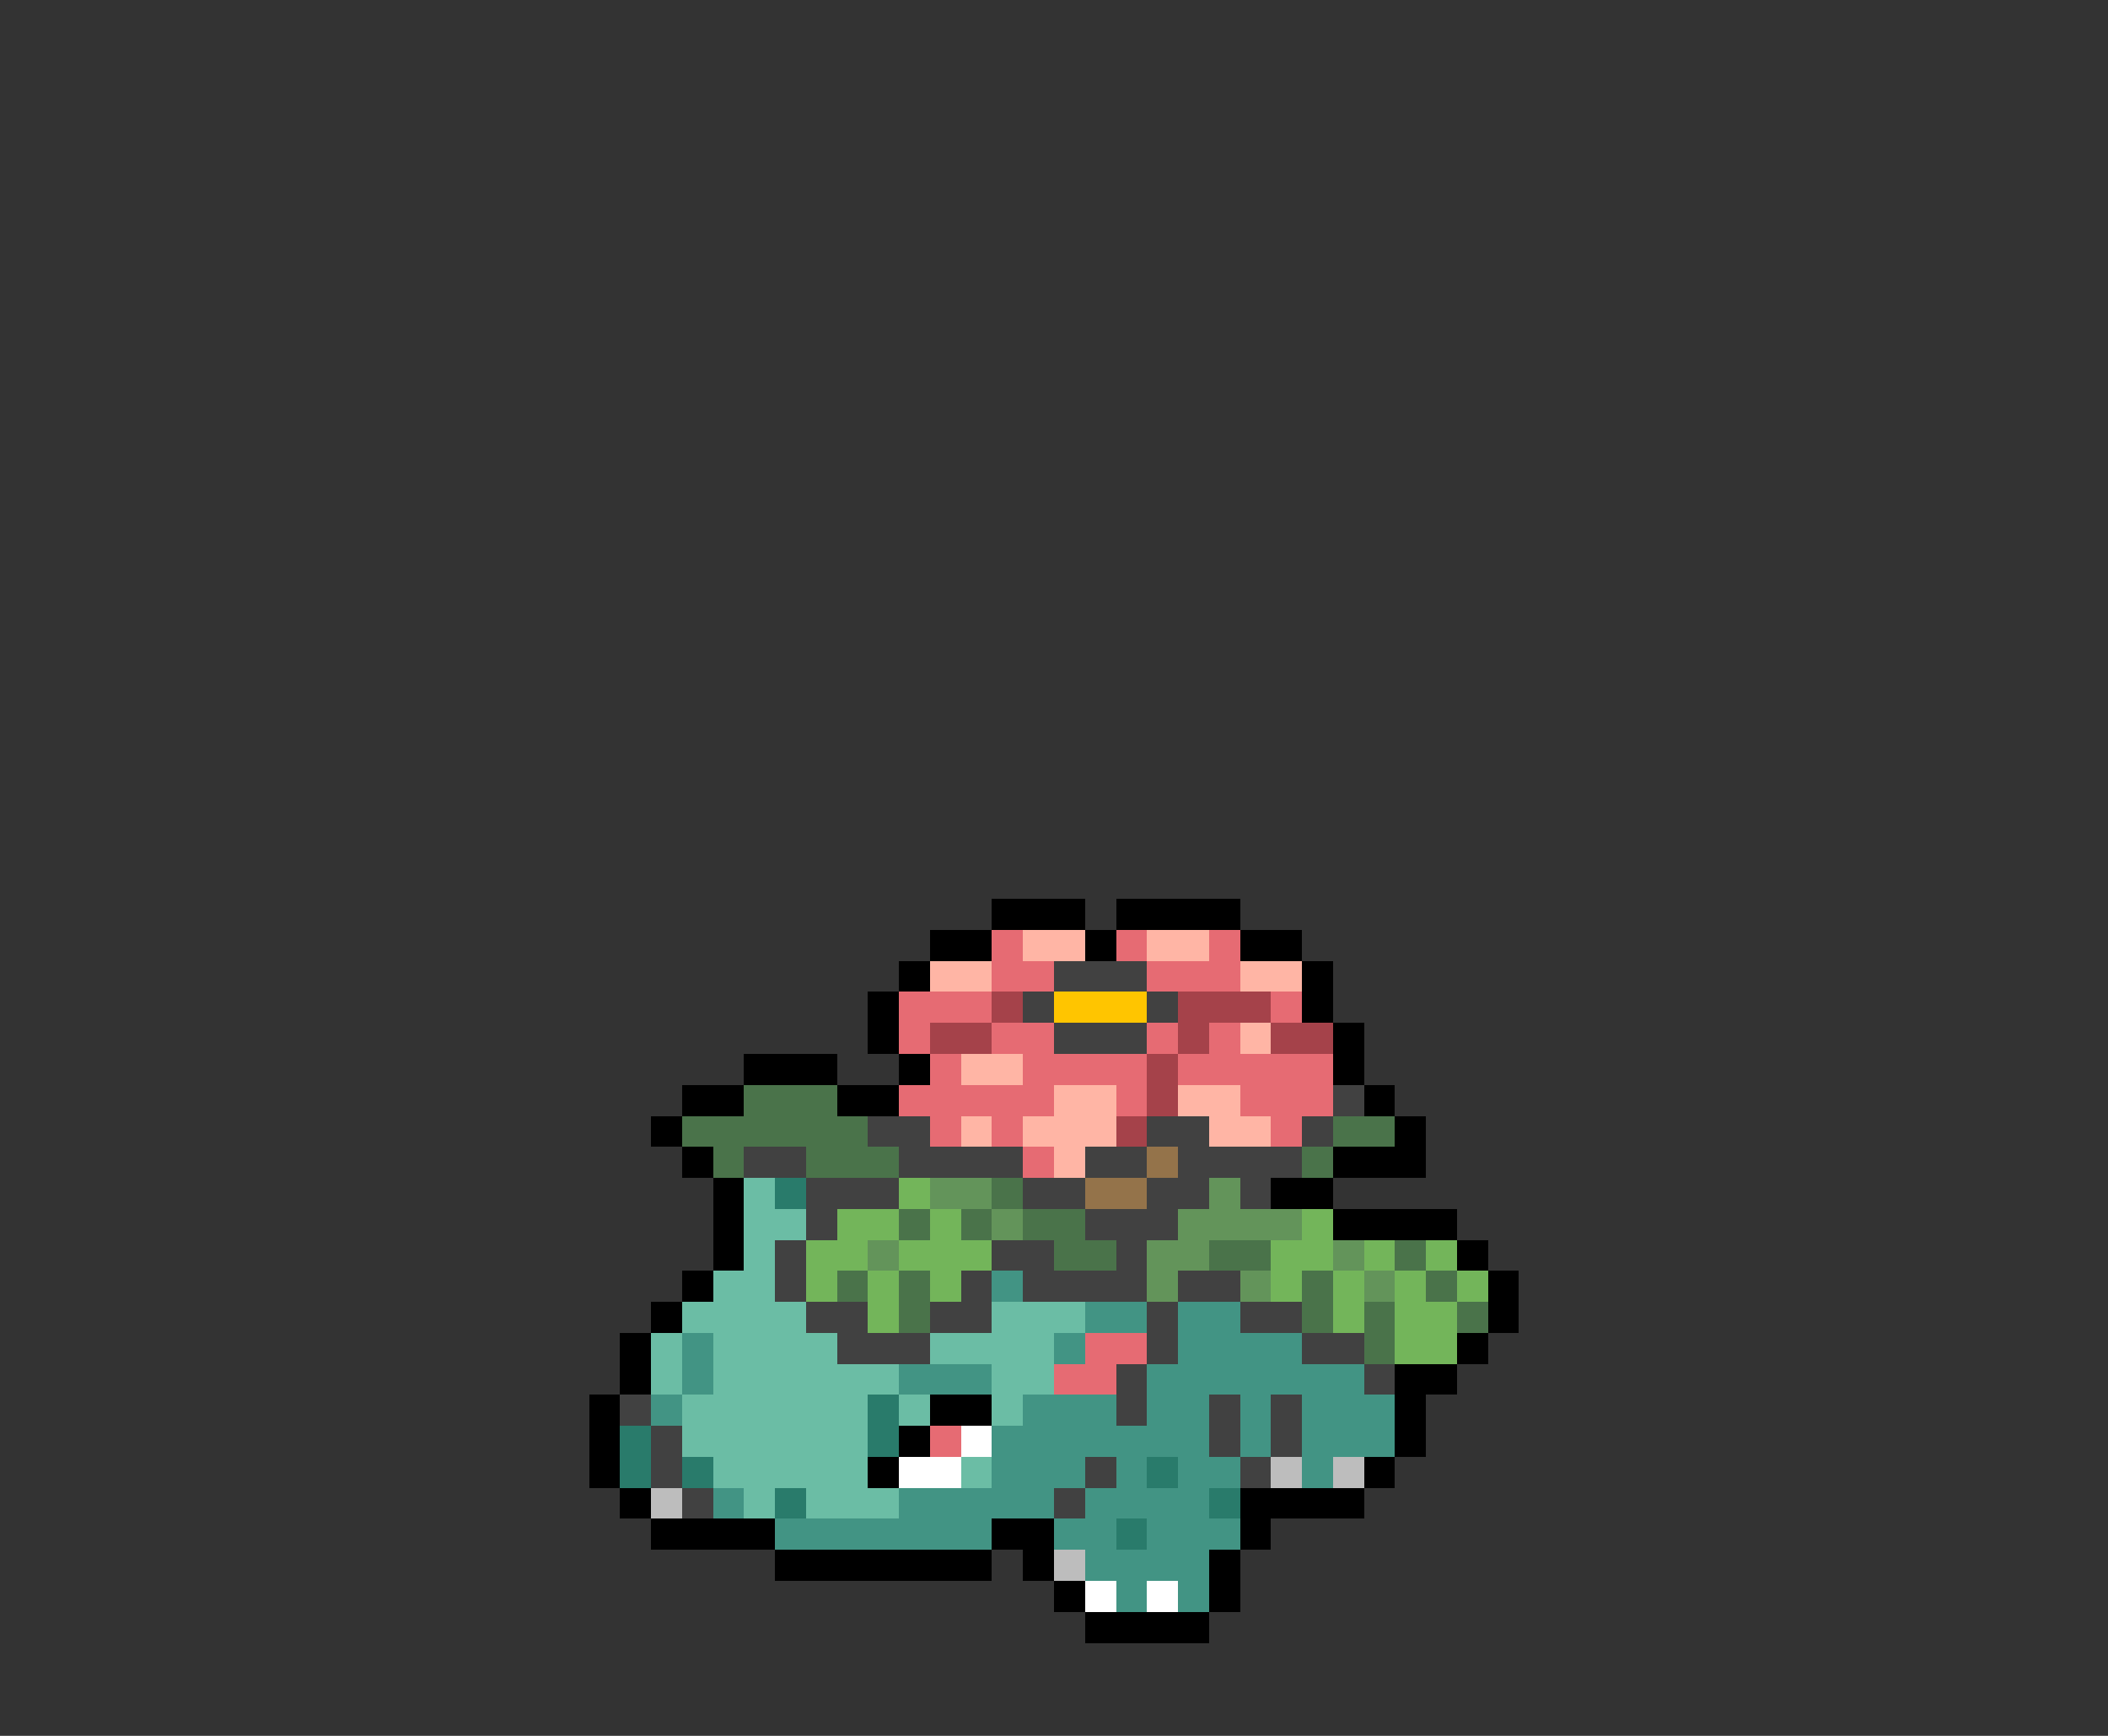 <svg xmlns="http://www.w3.org/2000/svg" viewBox="0 -0.5 68 56" shape-rendering="crispEdges">
<rect x="0" y="-0.5" width="68" height="56" fill="#333333" stroke="none"/>
<path stroke="#000000" d="M32 29h3M36 29h4M30 30h2M35 30h1M40 30h2M29 31h1M42 31h1M28 32h1M42 32h1M28 33h1M43 33h1M24 34h3M29 34h1M43 34h1M22 35h2M27 35h2M44 35h1M21 36h1M45 36h1M22 37h1M43 37h3M23 38h1M41 38h2M23 39h1M43 39h4M23 40h1M47 40h1M22 41h1M48 41h1M21 42h1M48 42h1M20 43h1M47 43h1M20 44h1M45 44h2M19 45h1M30 45h2M45 45h1M19 46h1M29 46h1M45 46h1M19 47h1M28 47h1M44 47h1M20 48h1M40 48h4M21 49h4M32 49h2M40 49h1M25 50h7M33 50h1M39 50h1M34 51h1M39 51h1M35 52h4" />
<path stroke="#e66b73" d="M32 30h1M36 30h1M39 30h1M32 31h2M37 31h3M29 32h3M41 32h1M29 33h1M32 33h2M37 33h1M39 33h1M30 34h1M33 34h4M38 34h5M29 35h5M36 35h1M40 35h3M30 36h1M32 36h1M41 36h1M33 37h1M35 43h2M34 44h2M30 46h1" />
<path stroke="#ffb5a5" d="M33 30h2M37 30h2M30 31h2M40 31h2M40 33h1M31 34h2M34 35h2M38 35h2M31 36h1M33 36h3M39 36h2M34 37h1" />
<path stroke="#414141" d="M34 31h3M33 32h1M37 32h1M34 33h3M43 35h1M28 36h2M37 36h2M42 36h1M24 37h2M29 37h4M35 37h2M38 37h4M26 38h3M33 38h2M37 38h2M40 38h1M26 39h1M35 39h3M25 40h1M32 40h2M36 40h1M25 41h1M31 41h1M33 41h4M38 41h2M26 42h2M30 42h2M37 42h1M40 42h2M27 43h3M37 43h1M42 43h2M36 44h1M44 44h1M20 45h1M36 45h1M39 45h1M41 45h1M21 46h1M39 46h1M41 46h1M21 47h1M35 47h1M40 47h1M22 48h1M34 48h1" />
<path stroke="#a5424a" d="M32 32h1M38 32h3M30 33h2M38 33h1M41 33h2M37 34h1M37 35h1M36 36h1" />
<path stroke="#ffc500" d="M34 32h3" />
<path stroke="#4a734a" d="M24 35h3M22 36h6M43 36h2M23 37h1M26 37h3M42 37h1M32 38h1M29 39h1M31 39h1M33 39h2M34 40h2M39 40h2M45 40h1M27 41h1M29 41h1M42 41h1M46 41h1M29 42h1M42 42h1M44 42h1M47 42h1M44 43h1" />
<path stroke="#94734a" d="M37 37h1M35 38h2" />
<path stroke="#6bbda5" d="M24 38h1M24 39h2M24 40h1M23 41h2M22 42h4M32 42h3M21 43h1M23 43h4M30 43h4M21 44h1M23 44h6M32 44h2M22 45h6M29 45h1M32 45h1M22 46h6M23 47h5M31 47h1M24 48h1M26 48h3" />
<path stroke="#297b6b" d="M25 38h1M28 45h1M20 46h1M28 46h1M20 47h1M22 47h1M37 47h1M25 48h1M39 48h1M36 49h1" />
<path stroke="#73b55a" d="M29 38h1M27 39h2M30 39h1M42 39h1M26 40h2M29 40h3M41 40h2M44 40h1M46 40h1M26 41h1M28 41h1M30 41h1M41 41h1M43 41h1M45 41h1M47 41h1M28 42h1M43 42h1M45 42h2M45 43h2" />
<path stroke="#63945a" d="M30 38h2M39 38h1M32 39h1M38 39h4M28 40h1M37 40h2M43 40h1M37 41h1M40 41h1M44 41h1" />
<path stroke="#429484" d="M32 41h1M35 42h2M38 42h2M22 43h1M34 43h1M38 43h4M22 44h1M29 44h3M37 44h7M21 45h1M33 45h3M37 45h2M40 45h1M42 45h3M32 46h7M40 46h1M42 46h3M32 47h3M36 47h1M38 47h2M42 47h1M23 48h1M29 48h5M35 48h4M25 49h7M34 49h2M37 49h3M35 50h4M36 51h1M38 51h1" />
<path stroke="#ffffff" d="M31 46h1M29 47h2M35 51h1M37 51h1" />
<path stroke="#bdbdbd" d="M41 47h1M43 47h1M21 48h1M34 50h1" />
</svg>